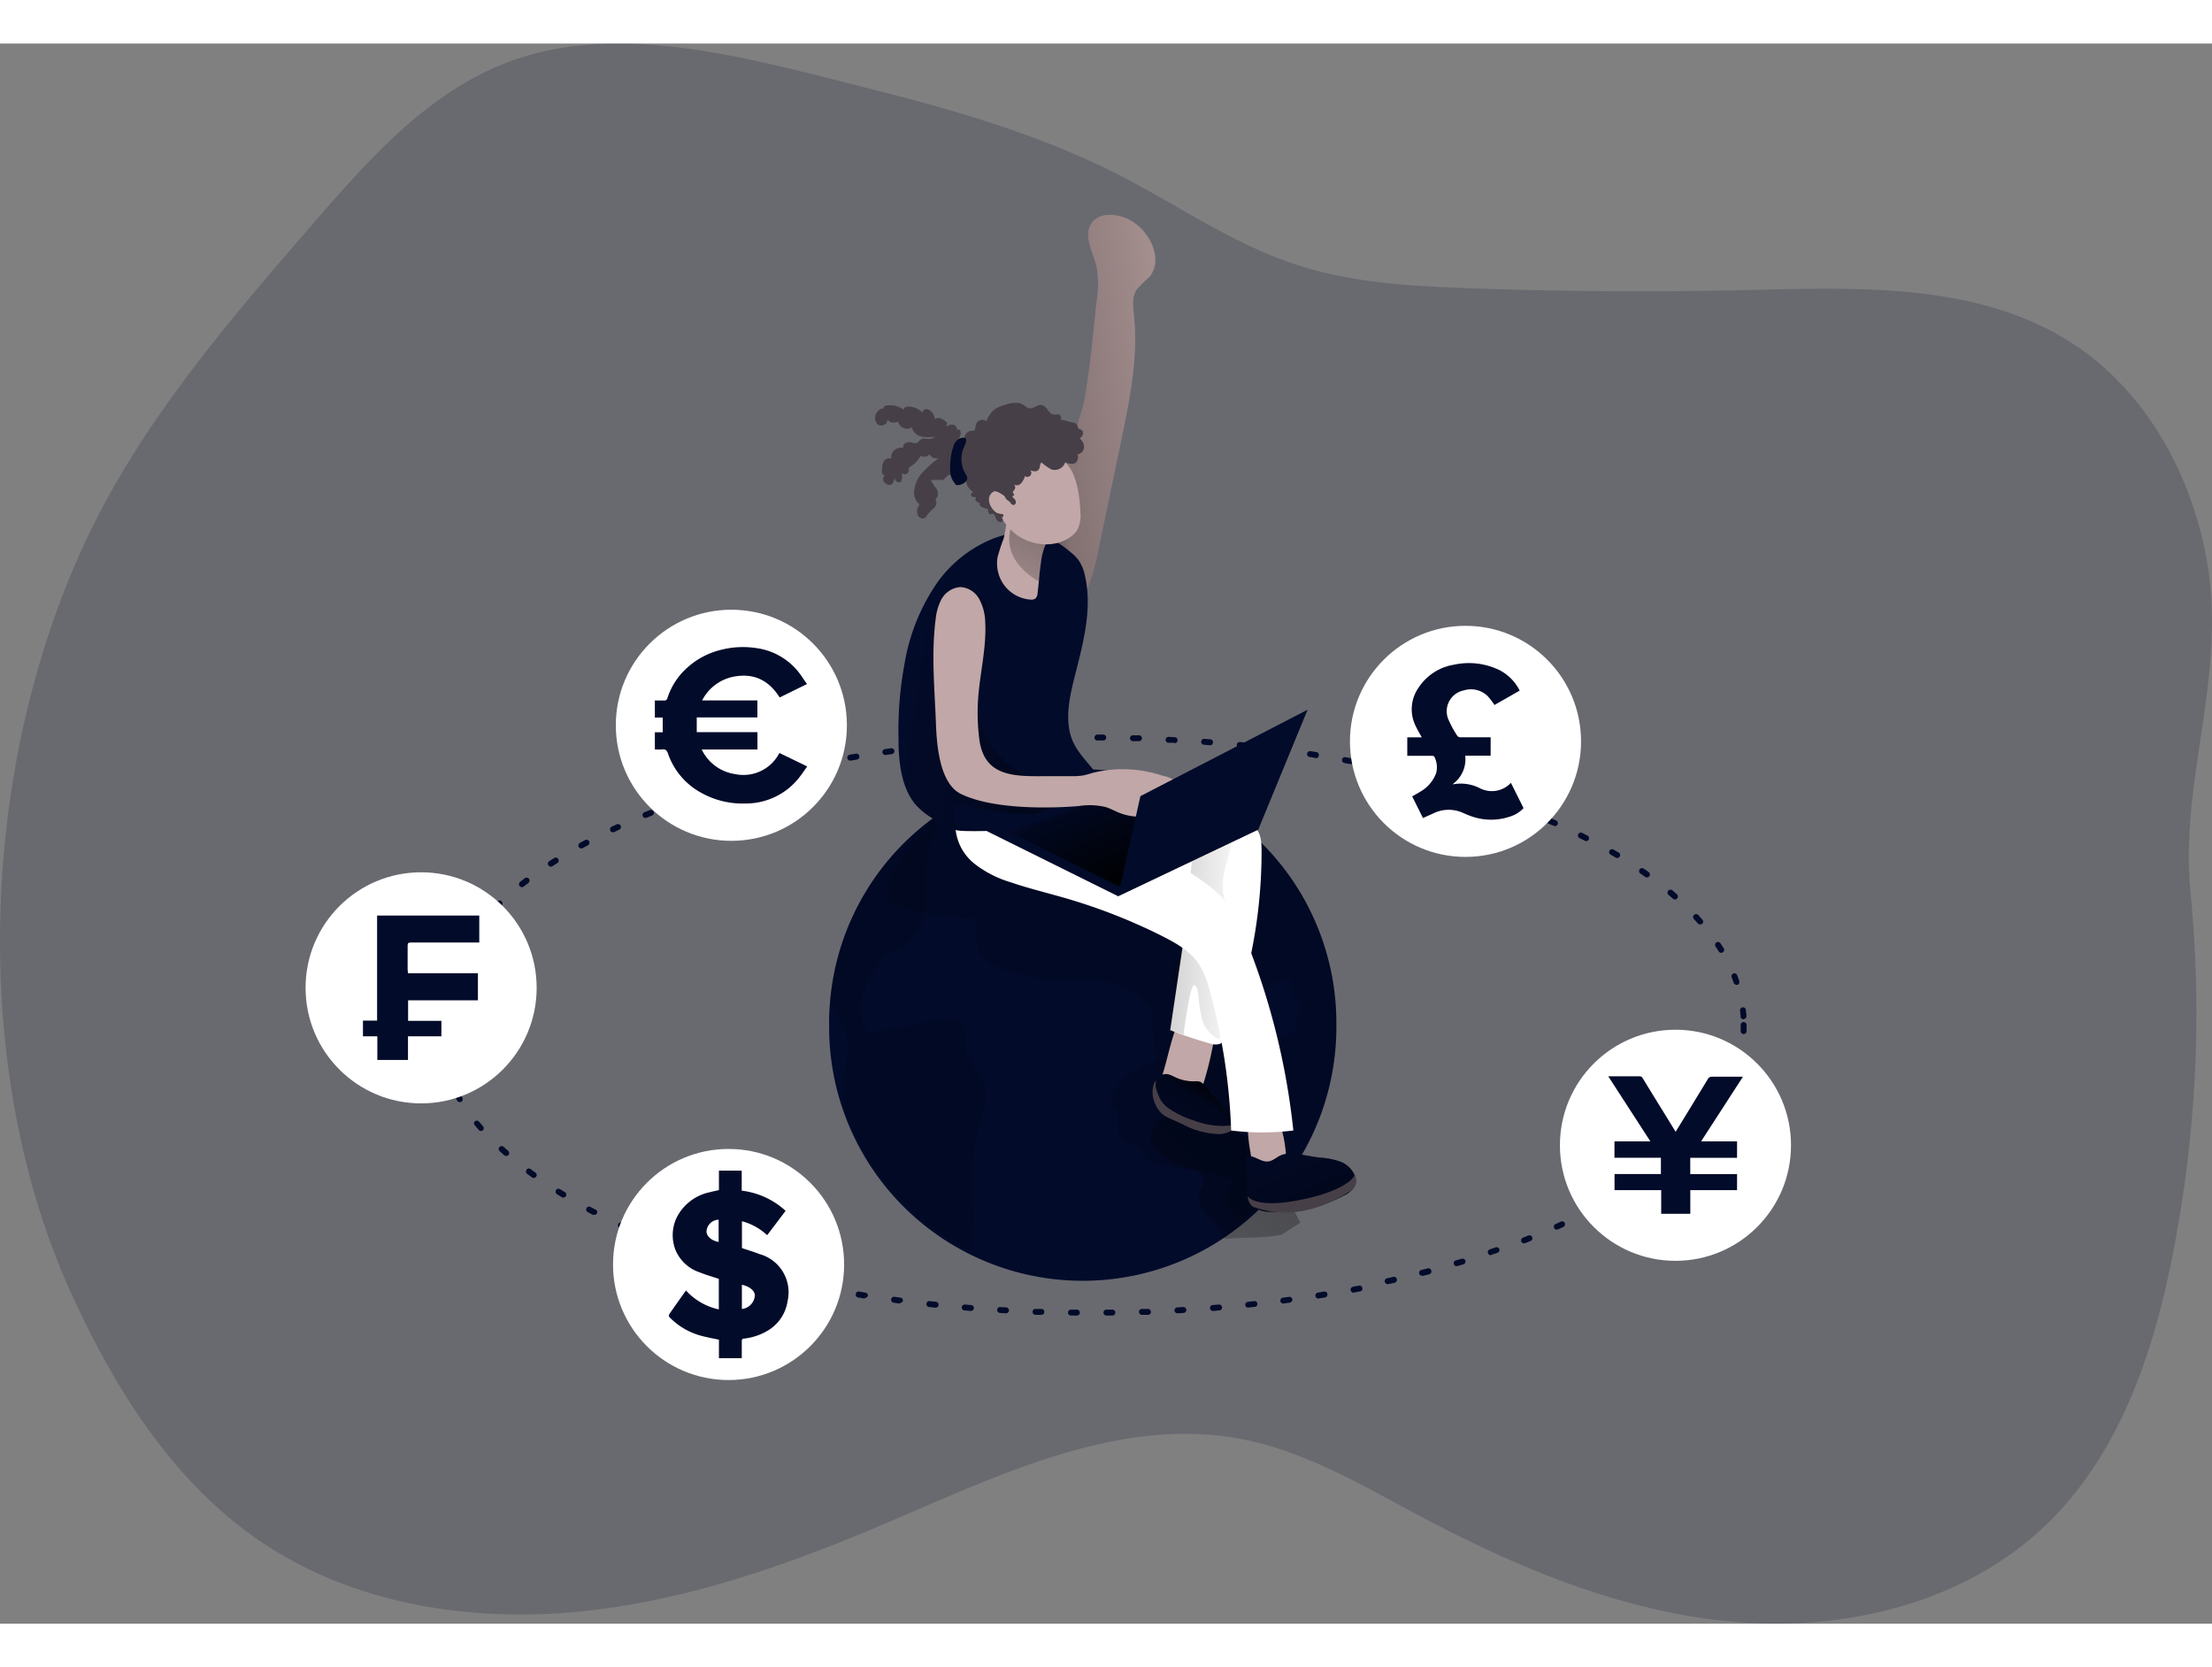 <svg id="Layer_1" data-name="Layer 1" xmlns="http://www.w3.org/2000/svg" xmlns:xlink="http://www.w3.org/1999/xlink" viewBox="0 0 373.89 267.08" width="406" height="306" class="illustration styles_illustrationTablet__1DWOa"><rect x="0" y="0" width="373.89" height="267.08" fill="#808080" stroke="none"/><defs><linearGradient id="linear-gradient" x1="190.17" y1="245.57" x2="242.26" y2="253.46" gradientTransform="matrix(1, 0, 0, -1, 0, 352)" gradientUnits="userSpaceOnUse"><stop offset="0.01"></stop><stop offset="0.13" stop-opacity="0.69"></stop><stop offset="0.25" stop-opacity="0.32"></stop><stop offset="1" stop-opacity="0"></stop></linearGradient><linearGradient id="linear-gradient-2" x1="-791.33" y1="142.56" x2="-731.57" y2="87.32" gradientTransform="translate(-535.87 352) rotate(180)" xlink:href="#linear-gradient"></linearGradient><linearGradient id="linear-gradient-3" x1="230.18" y1="137.09" x2="220.71" y2="122.07" xlink:href="#linear-gradient"></linearGradient><linearGradient id="linear-gradient-4" x1="-785.94" y1="107.99" x2="-773.7" y2="135.52" gradientTransform="translate(-535.87 352) rotate(180)" xlink:href="#linear-gradient"></linearGradient><linearGradient id="linear-gradient-5" x1="162.05" y1="163.78" x2="236.25" y2="160.78" gradientTransform="matrix(1, 0, 0, -1, 0, 352)" gradientUnits="userSpaceOnUse"><stop offset="0"></stop><stop offset="1" stop-opacity="0"></stop></linearGradient><linearGradient id="linear-gradient-6" x1="254.02" y1="190.17" x2="176.87" y2="201.15" xlink:href="#linear-gradient-5"></linearGradient><linearGradient id="linear-gradient-7" x1="-739.9" y1="237.31" x2="-726.66" y2="208.41" gradientTransform="translate(-535.87 352) rotate(180)" xlink:href="#linear-gradient"></linearGradient><linearGradient id="linear-gradient-8" x1="-754.69" y1="170.42" x2="-746.14" y2="189.55" gradientTransform="translate(-561.26 311.8) rotate(180)" xlink:href="#linear-gradient-5"></linearGradient></defs><title>15</title><path d="M175.11,48.52l-11.8-3c-17.23-4.24-35.77-8.42-52.34-2.07C97.51,48.64,87.53,60,78.11,70.86,65.72,85.2,53.24,99.67,44,116.23c-21.79,39.06-25.06,94.62-6.55,135.25,7.37,16.19,17.24,31.91,32,41.91,15.37,10.43,34.81,13.63,53.3,11.9S159,297.24,176,289.94c19-8.14,39.13-17.79,59.41-13.83,10.59,2.06,20.08,7.7,29.6,12.77,16.74,8.92,34.64,16.45,53.54,18.09s39-3.24,52.69-16.4c13.31-12.82,19-31.59,22.16-49.79a209.7,209.7,0,0,0,2.23-57.26c-1.8-18.54,6-36.05,2.92-55.08-2.43-14.91-10.22-29.36-22.9-37.58-15.73-10.19-35.85-9.44-54.59-9q-23.88.56-47.76-.32c-9.76-.35-19.65-.92-28.93-4-10.6-3.49-19.88-10-29.81-15.11C202.13,56.09,188.69,52,175.11,48.52Z" transform="translate(-25.39 -40.2)" fill="#020b2a" opacity="0.18" style="isolation: isolate;"></path><path d="M199.47,130.91l9-29.38c1.16-5.63,1.67-12.27,2.31-18a16,16,0,0,0-.05-5.65c-.58-2.43-2.21-5.06-.91-7.2s4.91-1.79,7.12-.31c3.05,2,5.09,6.58,2.67,9.34a20.82,20.82,0,0,0-2.11,2.09c-.83,1.28-.6,3-.44,4.47.74,7-.72,14-2.16,21l-4,19.14c-1,4.66-2.54,10-7,11.73a2.6,2.6,0,0,1-2.1.08,3,3,0,0,1-1-.93C199.77,135.66,199.58,132.86,199.47,130.91Z" transform="translate(-25.39 -40.2)" fill="#c1a7a7"></path><path d="M199.47,130.91l9-29.38c1.16-5.63,1.67-12.27,2.31-18a16,16,0,0,0-.05-5.65c-.58-2.43-2.21-5.06-.91-7.2s4.91-1.79,7.12-.31c3.05,2,5.09,6.58,2.67,9.34a20.82,20.82,0,0,0-2.11,2.09c-.83,1.28-.6,3-.44,4.47.74,7-.72,14-2.16,21l-4,19.14c-1,4.66-2.54,10-7,11.73a2.6,2.6,0,0,1-2.1.08,3,3,0,0,1-1-.93C199.77,135.66,199.58,132.86,199.47,130.91Z" transform="translate(-25.39 -40.2)" fill="url(#linear-gradient)"></path><path d="M251.27,205.8a42.87,42.87,0,1,1-85.73,1.31c0-.44,0-.87,0-1.31a27.59,27.59,0,0,1,.13-3.28,42.86,42.86,0,0,1,85.6,3.28Z" transform="translate(-25.39 -40.2)" fill="#020b2a"></path><path d="M190.39,225.27c-1.42,6.2.31,12.8-1,19a42.92,42.92,0,0,1-21.32-23.79,26.36,26.36,0,0,1,.15-6.4c.29-2.28.71-4.64.07-6.85a16.2,16.2,0,0,0-2.66-4.68,42.75,42.75,0,0,1,17.9-31.65,2.54,2.54,0,0,1,0,.87l-1.84,8.16a24.14,24.14,0,0,1,0,7.3,8.34,8.34,0,0,1-4,5.85,19.67,19.67,0,0,0-2.3,1.14,6.94,6.94,0,0,0-1.75,2.1,17.09,17.09,0,0,0-2.61,5.46,6.07,6.07,0,0,0,1.35,5.65l12-2.32c1.25-.24,2.76-.41,3.62.53,1,1.12.38,2.92.61,4.43.28,1.93,2,3.32,2.8,5.12C192.86,218.32,191.17,221.89,190.39,225.27Z" transform="translate(-25.39 -40.2)" fill="#020202" opacity="0.14" style="isolation: isolate;"></path><path d="M179.51,175.75c-1.71,2-3.48,4.13-4,6.7a3,3,0,0,0,0,1.69,3.5,3.5,0,0,0,2.25,1.76,33,33,0,0,0,12.75,2.18c-.25,2.45-.36,5.29,1.43,7a7,7,0,0,0,2.31,1.34,26.27,26.27,0,0,0,8.44,1.8c2.42.11,4.87-.13,7.29.14a17.93,17.93,0,0,1,8.31,3.12,4.21,4.21,0,0,1,1.51,1.57,5.12,5.12,0,0,1,.31,2.19,32.58,32.58,0,0,0,1,7.8c.65,2.48,1.7,5,3.78,6.51a13.29,13.29,0,0,0,3.56,1.61l8.55,2.92a1,1,0,0,0,.66.06,1,1,0,0,0,.46-.52c.95-1.86,1.89-3.92,1.5-6s-2-3.59-2.75-5.5c-1.23-3-.27-6.56-1.28-9.66a13.21,13.21,0,0,0-3.33-4.94,79.71,79.71,0,0,0-7.87-6.81c-4.4-3.48-8.86-7-14-9.32-2.06-.94-4.36-1.79-5.55-3.71-1.43-2.31-.81-5.48-2.35-7.72-1.26-1.82-3.63-2.52-5.84-2.64a21,21,0,0,0-10.51,2.46C183.23,171.25,181.63,173.26,179.51,175.75Z" transform="translate(-25.39 -40.2)" fill="#020202" opacity="0.14" style="isolation: isolate;"></path><path d="M251.27,205.8a42.77,42.77,0,0,1-16.33,33.67,5.25,5.25,0,0,1-1.49-1.48c-1.28-1.94-.86-5,1.21-6.1-.72.38-3.55-.55-4.4-.68l-4.41-.68c-2.11-.33-5.8-.19-7-2.32a5,5,0,0,0-.49-.84,2.9,2.9,0,0,0-.92-.63c-1.33-.65-2.88-1.38-3.2-2.83-.22-1.06.31-2.26-.24-3.2-.17-.29-.43-.52-.6-.81a2.76,2.76,0,0,1,.3-2.69c1.86-3.25,5.71-4.83,9.41-5.45s7.52-.53,11.12-1.57c2.27-.66,4.43-1.76,6.77-2.08,1.29-.18,2.91-.32,3.38-1.53.26-.69,0-1.49.27-2.18.11-.3.31-.56.42-.86a1.77,1.77,0,0,0-1.14-2.23,2.05,2.05,0,0,0-.34-.07c.3-.8.54-1.83-.09-2.4a1.71,1.71,0,0,0-1.56-.24c-1.54.38-2.65,1.68-3.94,2.6-4.28,3-10.15,2-13.72-1.62a3.9,3.9,0,0,1-1.19-1.93,3.08,3.08,0,0,1,1.81-3.08,9.1,9.1,0,0,1,3.71-.73c-.47-3.11-1-6.23-1.43-9.33-7.12,1.91-10-4.88-11-10.52s3-7.66,8.16-8A42.88,42.88,0,0,1,251.27,205.8Z" transform="translate(-25.39 -40.2)" fill="#020202" opacity="0.14" style="isolation: isolate;"></path><path d="M219.72,224.82c0,2.36,3.81,4.59,5.67,5.14a11,11,0,0,1,2.26.73,2.12,2.12,0,0,1,1.18,1.92c-.08.69-.64,1.25-.79,1.92a3.44,3.44,0,0,0,.21,1.74c.71,2.29,3.53,3.71,4.22,6,3.9-.39,5.66-.06,9.52-.71l3.22-2.06c-1.62-3-3.23-6.06-4.86-9.1a18.36,18.36,0,0,0-2.29-3.61,17.6,17.6,0,0,0-3.58-2.85A95,95,0,0,0,223.93,218C224.42,218.28,219.72,224.21,219.72,224.82Z" transform="translate(-25.39 -40.2)" fill="url(#linear-gradient-2)"></path><path d="M222,214.11c-.4,1.3-.76,2.83,0,3.92a3.18,3.18,0,0,0,1.42,1,3.84,3.84,0,0,0,4.06-.43,5.31,5.31,0,0,0,1.23-2.33,56.8,56.8,0,0,0,2.18-9.73,1.79,1.79,0,0,0,0-.92,1.63,1.63,0,0,0-.77-.72c-1.73-.93-4.44-1.68-5.41.39C223.44,208,222.86,211.28,222,214.11Z" transform="translate(-25.39 -40.2)" fill="#c1a7a7"></path><path d="M227.21,215.62a2.41,2.41,0,0,1,1.1.11,1.93,1.93,0,0,1,.61.53l3.74,4.28c.73.83,1.5,2,1,2.94a2.17,2.17,0,0,1-1.61,1,9.4,9.4,0,0,1-5.26-1c-1.16-.51-2.29-1.06-3.41-1.66a5.58,5.58,0,0,1-2.12-1.7c-.85-1.32-1.11-4.5.42-5.49.76-.49,1.43-.14,2.17.21A7.24,7.24,0,0,0,227.21,215.62Z" transform="translate(-25.39 -40.2)" fill="#020b2a"></path><path d="M242.77,228.67a1.6,1.6,0,0,1-.08.72,1.5,1.5,0,0,1-.54.55,4.65,4.65,0,0,1-2.42.82,2.79,2.79,0,0,1-2.27-1,4.76,4.76,0,0,1-.7-2.13,25.6,25.6,0,0,1-.47-4.94.67.67,0,0,1,.64-.82c1.35-.29,4-1,4.72.67A20,20,0,0,1,242.77,228.67Z" transform="translate(-25.39 -40.2)" fill="#c1a7a7"></path><path d="M248.48,228.5a12.2,12.2,0,0,1,3.39.66,4.27,4.27,0,0,1,2.49,2.3,2.46,2.46,0,0,1,.07,1.67,3.51,3.51,0,0,1-1.84,1.76A23.19,23.19,0,0,1,240,237.65a4.29,4.29,0,0,1-3.05-1.13,4.88,4.88,0,0,1-.81-3.11l-.15-5.18c1-.15,1.87.49,2.8.81,1.61.55,2.24-.77,3.57-1.09C244.09,227.55,246.71,228.32,248.48,228.5Z" transform="translate(-25.39 -40.2)" fill="#020b2a"></path><path d="M227.21,215.62a2.41,2.41,0,0,1,1.1.11,1.93,1.93,0,0,1,.61.53l3.74,4.28c.73.83,1.5,2,1,2.94a2.17,2.17,0,0,1-1.61,1,9.4,9.4,0,0,1-5.26-1c-1.16-.51-2.29-1.06-3.41-1.66a5.58,5.58,0,0,1-2.12-1.7c-.85-1.32-1.11-4.5.42-5.49.76-.49,1.43-.14,2.17.21A7.24,7.24,0,0,0,227.21,215.62Z" transform="translate(-25.39 -40.2)" fill="url(#linear-gradient-3)"></path><path d="M220.73,216.4a5.07,5.07,0,0,0,.31,1.14,7,7,0,0,0,.64,1.39,5.26,5.26,0,0,0,1.32,1.3,15.93,15.93,0,0,0,4.18,2,13.47,13.47,0,0,0,7.08.74,2.25,2.25,0,0,1-1.14,1.19,4.17,4.17,0,0,1-1.63.37,13.94,13.94,0,0,1-6.28-1.7l-2.21-1a5.92,5.92,0,0,1-.89-.49,4.2,4.2,0,0,1-1-1.06,5.24,5.24,0,0,1-.89-2.47,3.94,3.94,0,0,1,.09-1.28c0-.18.26-1,.5-1A2.14,2.14,0,0,0,220.73,216.4Z" transform="translate(-25.39 -40.2)" fill="#473f47"></path><path d="M248.48,228.5a12.2,12.2,0,0,1,3.39.66,4.27,4.27,0,0,1,2.49,2.3,2.46,2.46,0,0,1,.07,1.67,3.51,3.51,0,0,1-1.84,1.76A23.19,23.19,0,0,1,240,237.65a4.29,4.29,0,0,1-3.05-1.13,4.88,4.88,0,0,1-.81-3.11l-.15-5.18c1-.15,1.87.49,2.8.81,1.61.55,2.24-.77,3.57-1.09C244.09,227.55,246.71,228.32,248.48,228.5Z" transform="translate(-25.39 -40.2)" fill="url(#linear-gradient-4)"></path><path d="M234.63,171.29a6,6,0,0,1,3,1.52c1,1.08,1,2.68,1,4.14a85.37,85.37,0,0,1-5.74,30.6,2.74,2.74,0,0,1-1.28,1.73,2.69,2.69,0,0,1-1.75-.08,67.82,67.82,0,0,1-6.67-2.24l2.95-19.89a2.83,2.83,0,0,0-.09-1.68,2.7,2.7,0,0,0-.89-.92,78.62,78.62,0,0,0-10.65-6.64c-3-1.53-6.36-3.27-7.17-6.55a3.64,3.64,0,0,1,.58-3.25,5.15,5.15,0,0,1,1.63-1.1c2-1,4.45-2.25,6.72-2,1.8.18,2.5,1.25,4,2C224.51,169.14,230.08,169.94,234.63,171.29Z" transform="translate(-25.39 -40.2)" fill="#fff"></path><path d="M225.54,207.75c-.25-.08.63-4.77.71-5.24.16-.92.85-5,1.58-2.17a13.21,13.21,0,0,1,.22,1.88,21.41,21.41,0,0,0,.39,2.24,6.53,6.53,0,0,0,.51,1.68,6.68,6.68,0,0,0,1.82,2,.88.88,0,0,0,.52.27c.29,0,.51-.27.63-.54a6.67,6.67,0,0,0,.38-2.62c.15-5,2.74-9.36,2.57-14.49,0-1.25-1.19-2.76-1.69-3.91a13.53,13.53,0,0,1-1-2.91c-.63-3.41,1.38-6.74,1.66-10.2l-6.78,3.33L223.19,207Z" transform="translate(-25.39 -40.2)" fill="url(#linear-gradient-5)"></path><path d="M207.92,168.37a43.94,43.94,0,0,1-4.19,2.06c-.38.17-.76.33-1.15.48a28.69,28.69,0,0,1-13.92,2q-.72-.09-1.44-.24a12.13,12.13,0,0,1-7.08-3.84c-2.21-2.65-2.73-6.34-2.87-9.81v-1a61.41,61.41,0,0,1,1-12.91A33.71,33.71,0,0,1,184,131.05a21.6,21.6,0,0,1,7.57-6.41c3.09-1.57,6.75-2.37,10.05-1.28a15,15,0,0,1,4.67,2.77,7.24,7.24,0,0,1,1.37,1.34,7.16,7.16,0,0,1,1.12,2.69c1.37,6-.53,12.13-2,18.09-.81,3.4-1.43,7.14.12,10.26C209.11,162.92,214.46,164.72,207.92,168.37Z" transform="translate(-25.39 -40.2)" fill="#020b2a"></path><path d="M207.92,168.39c-.12,1.38-1.86,1.89-3.25,2l-.94.05a50.27,50.27,0,0,1-14.87-1.36A3.19,3.19,0,0,0,187,169a.94.94,0,0,0-.26.14v.33a3.76,3.76,0,0,0,.55,3.23,12.13,12.13,0,0,1-7.08-3.84c-2.21-2.65-2.73-6.34-2.87-9.81v-1a67.88,67.88,0,0,1,.24-7.68,29.77,29.77,0,0,1,1-6.76A24.18,24.18,0,0,1,186,132.88a3.47,3.47,0,0,1,1.09-.69,3.4,3.4,0,0,1,2.69.46,5.41,5.41,0,0,1,1.78,1.37,5.29,5.29,0,0,1,1,3,19.84,19.84,0,0,1-.39,4.35,42.77,42.77,0,0,1-1.38,6.33,12.75,12.75,0,0,0-.67,2.34,5.36,5.36,0,0,0,.52,3c.37.84.43,1.72.73,2.6a13.66,13.66,0,0,0,2.91,4.87,17.93,17.93,0,0,0,10.17,5.36,7.66,7.66,0,0,1,2.35.59A2.17,2.17,0,0,1,207.92,168.39Z" transform="translate(-25.39 -40.2)" fill="url(#linear-gradient-6)"></path><path d="M195.24,131.9a6.08,6.08,0,0,0,4.38,2.29,1.22,1.22,0,0,0,.77-.17,1.32,1.32,0,0,0,.38-.92c.08-.69.18-1.57.25-2.45s.21-2,.31-2.7a10.72,10.72,0,0,1,2.18-5.47,5.49,5.49,0,0,1,.86-.94c2.11-1.9-6.47-1.15-7.6-3.74-1.3,1.69-1.18,4.06-1.76,6.13a30.71,30.71,0,0,0-1,3.08A6.22,6.22,0,0,0,195.24,131.9Z" transform="translate(-25.39 -40.2)" fill="#c1a7a7"></path><path d="M200.91,131.05l.11-.4c.12-1,.21-2,.31-2.7a10.72,10.72,0,0,1,2.18-5.47l.06-.21s-6.8-4.47-7.53.76S200.91,131.05,200.91,131.05Z" transform="translate(-25.39 -40.2)" fill="url(#linear-gradient-7)"></path><path d="M208,119.38a5.39,5.39,0,0,1-.58,3.15,4,4,0,0,1-1,1c-2.7,2-6.76,1.63-9.44-.48a12.09,12.09,0,0,1-4.22-9,7,7,0,0,1,1.41-5,5.56,5.56,0,0,1,5.11-1.43,13.19,13.19,0,0,1,6.47,3.68C207.48,113.24,207.91,116.93,208,119.38Z" transform="translate(-25.39 -40.2)" fill="#c1a7a7"></path><path d="M232.52,185.17a21.47,21.47,0,0,1,3.27,6A120.28,120.28,0,0,1,244,223.92a42,42,0,0,1-10.51,0,101.48,101.48,0,0,0-3.61-23.56,15.1,15.1,0,0,0-1.9-4.65c-1.55-2.29-4.1-3.61-6.55-4.85a95.73,95.73,0,0,0-17.63-6.68c-2.56-.72-5.14-1.37-7.66-2.24a18.38,18.38,0,0,1-6-3.08,8.53,8.53,0,0,1-3.22-5.79c0,.58,12.74,0,13.93-.18,4-.43,8.68-2.75,12.62-1.11,3.08,1.28,5.89,3.95,8.66,5.79C225.64,179.86,229.8,182,232.52,185.17Z" transform="translate(-25.39 -40.2)" fill="#fff"></path><polygon points="188.98 144.12 166.8 133.12 192.47 123.87 212.69 132.84 188.98 144.12" fill="#020b2a"></polygon><polygon points="189.1 142.45 170.59 133.26 192.02 125.54 208.91 133.03 189.1 142.45" fill="url(#linear-gradient-8)"></polygon><path d="M183.58,137.2c-.05.38-.1.76-.14,1.14-.6,5.64-.06,11.19.15,16.81.13,3.47.58,10.1,4.21,11.88,6.82,3.33,19.94,2.05,19.94,2.05a11.73,11.73,0,0,1,4.57.18c.82.26,1.57.7,2.36,1,2.87,1.12,6.08.55,9.1,0a3.72,3.72,0,0,0,1.48-.5c1.17-.8,1.12-2.7.25-3.82a6.92,6.92,0,0,0-3.65-2,21.19,21.19,0,0,0-11.81-.46,13.71,13.71,0,0,1-1.52.42,10.07,10.07,0,0,1-1.82.13h-4.64c-5.32.05-10.34.07-11.14-6.26a34.72,34.72,0,0,1-.18-7.06c.32-4.25,1.41-8.46,1.18-12.72a8.56,8.56,0,0,0-1-3.87,3.87,3.87,0,0,0-3.2-2.05,4,4,0,0,0-3.29,2.24A8.91,8.91,0,0,0,183.58,137.2Z" transform="translate(-25.39 -40.2)" fill="#c1a7a7"></path><polygon points="221.02 112.6 192.76 127.21 188.98 144.12 212.69 132.84 221.02 112.6" fill="#020b2a"></polygon><path d="M208.3,107.38a1.92,1.92,0,0,0-.45-.45,1,1,0,0,0,.59-1c-.06-.42-.36-.45-.66-.62s-.14-.35-.35-.68a.92.92,0,0,0-.61-.34l-2.12-.54c0-.27.07-.59-.13-.77s-.77,0-1.18-.1c-.58-.09-.84-.77-1.26-1.19-.94-.93-1.56,0-2.41.15s-1.19-.76-2.17-.89a5.42,5.42,0,0,0-2.26.31,4.94,4.94,0,0,0-2.16,1.1,5.41,5.41,0,0,0-1,1.66,1.15,1.15,0,0,0-1.6.22l-.09.15c-.19.41-.12.92-.39,1.27a3.11,3.11,0,0,0-.61,0,1.44,1.44,0,0,0-.55.28,1.52,1.52,0,0,0-.53,1.13,1.52,1.52,0,0,0-.94.07,3,3,0,0,0,.33-.93.76.76,0,0,0-.16-.71c-.2-.16-.59,0-.51.26a.83.83,0,0,0-.44-1.09h0a1.21,1.21,0,0,0-1.22.28c-.15-.14.11-.4.05-.6a.46.46,0,0,0-.13-.18,3.3,3.3,0,0,0-.91-.61,1,1,0,0,0-1,.12c-.12-.74-.76-1.87-1.68-1.65-.27.06-.5.38-.36.63a3.4,3.4,0,0,0-2.58-1.1c-.33,0-.78.27-.61.56a3.92,3.92,0,0,0-3-.72.46.46,0,0,0-.44.28c-.05.17.24.36.31.19a1.45,1.45,0,0,0-1.39.58,1.55,1.55,0,0,0,.06,2.11c.61.5,1.77,0,1.61-.81a1.43,1.43,0,0,0,1.85.32,1.53,1.53,0,0,0,1.79,1.21,1.63,1.63,0,0,0,.53-.21,2.09,2.09,0,0,0,1.6,1.56,6.19,6.19,0,0,0,2.35,0A1.69,1.69,0,0,1,182,107a1.59,1.59,0,0,0-.75,0,2.33,2.33,0,0,0-.69.56.69.69,0,0,1-.13.11,1,1,0,0,1-.78,0,1.66,1.66,0,0,0-1.08,0,.84.84,0,0,0-.53.87,1.69,1.69,0,0,0-2,1.32,1.67,1.67,0,0,0,0,.5,1.09,1.09,0,0,0-1.23.4,1.74,1.74,0,0,0-.24.58,4.93,4.93,0,0,0-.11,1.15.87.87,0,0,0,.1.45.36.36,0,0,0,.39.19,1.15,1.15,0,0,0-.28.89.83.83,0,0,0,.2.34,1.18,1.18,0,0,0,.63.42.74.74,0,0,0,.71-.18c.26-.25.26-.66.48-1a.6.6,0,0,0,.18.58.84.84,0,0,0,.61.18.35.35,0,0,0,.17-.06.38.38,0,0,0,.09-.15,2.22,2.22,0,0,0,.07-1.35.75.75,0,0,0,.73.16.72.72,0,0,0,.47-.58,2.94,2.94,0,0,1,0-.42c0-.2.3-.26.46-.37a5,5,0,0,0,.63-.51c.09-.09,1-1.14.91-1.21a1.12,1.12,0,0,0,1.48-.24,1.35,1.35,0,0,0,1.63.61,16.74,16.74,0,0,0-2.8,2.45A5.47,5.47,0,0,0,179.9,116a2.65,2.65,0,0,0,.54,1.74,1.61,1.61,0,0,0,1.67.53.62.62,0,0,0-.82-.51,1.3,1.3,0,0,0-.73.81,1.66,1.66,0,0,0,0,1.41.88.88,0,0,0,1.18.39l0,0a2,2,0,0,0,.45-.59,15.46,15.46,0,0,1,1.14-1.15,1.17,1.17,0,0,0,.16-1.46c.56-.27.54-1.11.23-1.65a9.32,9.32,0,0,1-1-1.55l2.08,0,1-.92a3.61,3.61,0,0,0,2.9.43,2.39,2.39,0,0,0,1.2,2.49c-.17.13-.41.29-.38.54a.43.43,0,0,0,.33.33,1.29,1.29,0,0,0,.48,0c.07.15-.1.31-.08.48a.4.4,0,0,0,.16.24,1.71,1.71,0,0,0,.63.32.33.33,0,0,0,0,.4.7.7,0,0,0,.33.26,3.51,3.51,0,0,0,1.05.35,1,1,0,0,0,.06.6.43.43,0,0,0,.49.27c.09,0,.17-.1.26-.08a.28.28,0,0,1,.14.1,1.83,1.83,0,0,1,.37.65,1,1,0,0,0,.13.32.78.78,0,0,0,.36.26c.19.07.42.13.57,0a.39.39,0,0,0,.08-.4,1.31,1.31,0,0,0-.21-.36.23.23,0,0,0,.29-.08.47.47,0,0,0,0-.33,2.87,2.87,0,0,0-.48-.76.17.17,0,0,1,0-.14.17.17,0,0,1,.09-.11c.17-.19,0-.5-.1-.72s-.33-.47-.22-.71a1.46,1.46,0,0,1,.21-.28c.11-.15.11-.42.25-.53a.31.31,0,0,1,.41.1c.1.12.14.28.23.4a3.23,3.23,0,0,0,.59.46c.15.14.26.34.42.48a.4.4,0,0,0,.72-.21.82.82,0,0,0-.28-.72,1,1,0,0,1-.21-.19.19.19,0,0,1,0-.26.19.19,0,0,0,.2-.1.17.17,0,0,0,0-.1.5.5,0,0,0-.13-.25s-.08-.08-.07-.13a.11.11,0,0,1,0-.08c.1-.17.24-.32.33-.49a.6.6,0,0,0-.22-.79,1,1,0,0,0,1.28-.18,3.15,3.15,0,0,0,.66-1.22.67.67,0,1,0,.81-1.07l-.08,0a2.68,2.68,0,0,0,.83.26.86.86,0,0,0,.78-.31c.25-.35.12-.9.45-1.18a10.05,10.05,0,0,0,1.65,1.17,1.87,1.87,0,0,0,2.36-1.19s0,0,0-.06a1.86,1.86,0,0,0,1.68.19,1.27,1.27,0,0,0,.39-1.49,1.26,1.26,0,0,0,1.11-1.21A1.67,1.67,0,0,0,208.3,107.38Z" transform="translate(-25.39 -40.2)" fill="#473f47"></path><path d="M236.28,235s1,2,7.76.86,9.94-3.25,10.32-4.44a2,2,0,0,1-.71,2.74h0c-1.69,1-8.24,5.5-16.22,2.74C237.43,236.94,236.43,236.66,236.28,235Z" transform="translate(-25.39 -40.2)" fill="#473f47"></path><path d="M193.61,115.87a.71.71,0,0,0-.37.12,1.54,1.54,0,0,0-.68,1.49,2.85,2.85,0,0,0,.74,1.55,1.81,1.81,0,0,0,.6.5,2.66,2.66,0,0,0,1,.2.9.9,0,0,0,.4,0,.85.85,0,0,0,.44-.74,3.78,3.78,0,0,0-.45-2.08,1.11,1.11,0,0,0-.49-.47A3,3,0,0,0,193.61,115.87Z" transform="translate(-25.39 -40.2)" fill="#c1a7a7"></path><path d="M186.57,108.22a10.2,10.2,0,0,0-.57,3.55,4.54,4.54,0,0,0,.25,1.93,5.09,5.09,0,0,0,.76,1.13,2,2,0,0,0,1.63-.61.87.87,0,0,0,.22-.37c.11-.38-.15-.74-.36-1.08a4.87,4.87,0,0,1-.41-3.7c.17-.68,1.36-2.5-.17-2.21A1.93,1.93,0,0,0,186.57,108.22Z" transform="translate(-25.39 -40.2)" fill="#020b2a"></path><path d="M207.41,255.2h-1a.5.5,0,0,1,0-1h1a.5.5,0,1,1,0,1Zm5,0a.5.5,0,0,1,0-1h1a.5.5,0,1,1,0,1Zm-11-.12h-1a.5.5,0,0,1-.48-.52h0a.47.47,0,0,1,.48-.48h1a.5.5,0,0,1,0,1Zm17,0a.5.5,0,0,1,0-1h1a.52.52,0,0,1,.52.48.5.5,0,0,1-.48.52h-1Zm-23-.26h0l-1-.06a.5.5,0,0,1-.47-.53h0a.47.47,0,0,1,.49-.47h0l1,.06a.5.5,0,0,1,0,1Zm29,0a.51.51,0,0,1-.5-.47.52.52,0,0,1,.47-.53l1-.06a.52.52,0,0,1,.53.47.5.5,0,0,1-.47.53h0l-1,.06Zm-35-.4h0l-1-.09a.5.5,0,0,1-.46-.54h0a.52.52,0,0,1,.55-.45l1,.08a.5.5,0,0,1,0,1Zm41,0a.5.5,0,0,1,0-1l1-.08a.51.51,0,0,1,.54.45.49.49,0,0,1-.44.54h0l-1,.09Zm-46.93-.55h-.06l-1-.11a.5.5,0,0,1,.12-1l1,.11a.5.5,0,0,1,0,1Zm52.9,0a.5.5,0,1,1,0-1l1-.11a.5.5,0,0,1,.55.42v0a.5.5,0,0,1-.44.55l-1,.11Zm-58.86-.7h-.07l-1-.14a.5.5,0,1,1,.13-1l1,.14a.49.49,0,0,1,.43.54v0a.52.52,0,0,1-.51.36Zm64.82,0a.5.5,0,0,1-.07-1l1-.13a.49.49,0,0,1,.56.41h0a.51.51,0,0,1-.42.57h0l-1,.13Zm-70.76-.85h-.08l-1-.16a.51.51,0,1,1,.17-1l1,.17a.49.49,0,0,1,.41.56h0a.5.5,0,0,1-.52.32Zm76.69,0a.5.5,0,1,1-.08-1l1-.17a.5.5,0,0,1,.57.41.5.5,0,0,1-.41.58h0l-1,.16Zm-82.6-1h-.09l-1-.19a.5.5,0,0,1-.39-.59h0a.48.48,0,0,1,.57-.39h0l1,.19a.5.5,0,0,1,.39.59h0a.49.49,0,0,1-.52.24Zm88.51,0a.49.49,0,0,1-.49-.4.51.51,0,0,1,.4-.59l1-.19a.5.5,0,0,1,.58.4.47.47,0,0,1-.36.57h0l-1,.2ZM159.78,250h-.11l-1-.23a.51.51,0,0,1,.22-1l1,.22a.5.5,0,0,1,.38.6h0A.49.49,0,0,1,159.78,250ZM260,249.89a.5.5,0,0,1-.55-.45.49.49,0,0,1,.44-.55h0l1-.23a.51.51,0,1,1,.22,1h0l-1,.22Zm-106.1-1.35a.24.24,0,0,1-.12,0l-1-.25a.53.53,0,0,1-.38-.63.52.52,0,0,1,.63-.37l1,.26a.5.5,0,0,1,.36.61h0a.5.5,0,0,1-.45.38Zm111.93-.06a.5.5,0,1,1-.13-1l1-.25a.5.5,0,1,1,.25,1l-1,.25Zm-117.71-1.55H148l-1-.29a.49.49,0,0,1-.34-.62.51.51,0,0,1,.63-.33l1,.28a.5.5,0,0,1-.14,1h0Zm123.49-.07a.5.5,0,0,1-.48-.35.51.51,0,0,1,.33-.63l1-.28a.5.5,0,0,1,.62.32h0a.5.5,0,0,1-.33.62l-1,.29-.1,0ZM142.4,245.11h-.16l-1-.33a.5.5,0,0,1,.25-1l.08,0,.94.32a.5.5,0,0,1,.31.63h0a.49.49,0,0,1-.43.31Zm135-.11a.51.51,0,0,1-.16-1l.94-.32a.48.48,0,0,1,.63.28v0a.51.51,0,0,1-.31.64l-1,.33ZM136.8,243h-.18l-.93-.37a.5.5,0,0,1-.29-.63v0a.5.5,0,0,1,.64-.28l.93.37a.5.5,0,0,1,.29.64h0a.51.51,0,0,1-.47.34ZM283,243a.51.51,0,0,1-.47-.31.51.51,0,0,1,.28-.65h0l.92-.37a.51.51,0,0,1,.65.28.5.5,0,0,1-.28.65h0l-.93.37A.57.57,0,0,1,283,243Zm-151.74-2.21a.67.67,0,0,1-.2,0l-.92-.41a.49.49,0,0,1-.25-.65h0a.5.5,0,0,1,.66-.25l.91.41a.5.5,0,0,1,.25.66.52.52,0,0,1-.46.22Zm157.27-.1a.49.49,0,0,1-.45-.3.49.49,0,0,1,.23-.65h0l.9-.41a.51.51,0,0,1,.67.23h0a.52.52,0,0,1-.25.67l-.91.41a.5.5,0,0,1-.21,0Zm-162.68-2.5h-.23l-.89-.47a.51.51,0,0,1-.2-.68h0a.48.48,0,0,1,.66-.2h0l.88.46a.45.45,0,0,1-.23.86Zm168.09-.11a.51.51,0,0,1-.61-.39.5.5,0,0,1,.38-.61l.88-.46a.48.48,0,0,1,.66.2h0a.5.5,0,0,1-.19.67h0l-.89.47a.63.63,0,0,1-.23.08Zm-173.33-2.81a.48.48,0,0,1-.26-.07l-.85-.53a.51.51,0,0,1-.11-.7.5.5,0,0,1,.63-.15l.85.52a.5.5,0,0,1,.17.69h0a.49.49,0,0,1-.43.21Zm178.56-.13a.5.5,0,0,1-.43-.24.51.51,0,0,1,.17-.69l.85-.52a.5.5,0,0,1,.67.22.5.5,0,0,1-.15.63l-.85.53a.46.46,0,0,1-.26,0Zm-183.57-3.2a.52.52,0,0,1-.29-.09l-.81-.6a.5.5,0,0,1,.5-.86l.09.06.8.59a.49.49,0,0,1,.13.68h0A.51.51,0,0,1,115.6,231.94Zm188.57-.14a.5.5,0,0,1-.3-.91l.8-.59a.51.51,0,0,1,.7.1.5.5,0,0,1-.1.7c-.26.2-.54.41-.81.6A.43.43,0,0,1,304.17,231.8Zm-193.26-3.59a.57.57,0,0,1-.33-.13l-.75-.68a.5.5,0,0,1,0-.7.5.5,0,0,1,.71,0h0l.74.66a.5.5,0,0,1,.06.7.52.52,0,0,1-.4.18ZM308.84,228a.48.48,0,0,1-.37-.17.49.49,0,0,1,0-.69h0l.73-.67a.5.5,0,0,1,.71,0,.49.49,0,0,1,0,.7l-.05.05c-.24.23-.49.46-.75.68A.46.46,0,0,1,308.84,228Zm-202.15-4a.52.52,0,0,1-.38-.17l-.65-.78a.48.48,0,0,1,0-.69h0a.52.52,0,0,1,.71.07l.64.75a.51.51,0,0,1,0,.71A.53.53,0,0,1,106.69,224ZM313,223.77a.5.5,0,0,1-.5-.5.6.6,0,0,1,.12-.32l.64-.76a.49.49,0,0,1,.69-.08h0a.49.49,0,0,1,.08.69h0l-.65.78A.5.5,0,0,1,313,223.77Zm-209.89-4.64a.5.5,0,0,1-.43-.24l-.51-.88a.5.5,0,0,1,.23-.67.49.49,0,0,1,.64.18c.16.29.33.57.5.86a.5.5,0,0,1-.17.68.57.57,0,0,1-.22.07Zm213.4-.21a.48.48,0,0,1-.26-.07.5.5,0,0,1-.17-.68c.16-.29.33-.57.48-.86a.5.5,0,1,1,.88.48c-.16.3-.33.59-.5.88a.52.52,0,0,1-.39.25Zm-215.92-5.2a.5.5,0,0,1-.48-.34c-.11-.33-.21-.65-.3-1a.53.53,0,0,1,.37-.64.52.52,0,0,1,.63.37c.09.31.19.62.29.93a.49.49,0,0,1-.3.62h0a.44.44,0,0,1-.15.05ZM319,213.48h-.15a.5.5,0,0,1-.33-.61v0c.09-.31.19-.62.27-.94a.52.52,0,0,1,.63-.37.53.53,0,0,1,.37.64h0l-.29,1A.5.5,0,0,1,319,213.48ZM99.49,207.87a.5.5,0,0,1-.5-.48v-1a.51.51,0,0,1,.49-.5h0a.51.51,0,0,1,.5.49v1a.49.49,0,0,1-.46.52h0Zm220.6-.25h0a.51.51,0,0,1-.48-.53v-1a.5.5,0,0,1,1,0v1a.5.5,0,0,1-.47.53Zm0-2.49a.51.51,0,0,1-.5-.47,9,9,0,0,0-.09-1,.51.51,0,0,1,.45-.56.5.5,0,0,1,.55.45c0,.33.07.67.09,1a.5.5,0,0,1-.46.54h0ZM100,201.92h-.11a.48.48,0,0,1-.38-.58h0c.07-.34.15-.67.24-1a.49.49,0,0,1,.6-.35h0a.5.5,0,0,1,.35.61c-.08.31-.16.63-.23.95A.49.49,0,0,1,100,201.92Zm218.89-2.63a.52.52,0,0,1-.47-.34c-.1-.31-.22-.62-.33-.92a.5.5,0,0,1,.28-.65h0a.5.5,0,0,1,.65.29c.12.31.24.63.35,1a.5.5,0,0,1-.3.64h0a.44.44,0,0,1-.2,0Zm-216.91-3a.41.41,0,0,1-.22,0,.49.49,0,0,1-.23-.65v0c.14-.3.3-.6.46-.9a.49.49,0,0,1,.67-.21h0a.51.51,0,0,1,.2.68l-.45.87a.48.48,0,0,1-.43.23Zm214.34-2.4a.48.48,0,0,1-.42-.23c-.17-.28-.35-.56-.53-.83a.51.51,0,0,1,.14-.7.5.5,0,0,1,.69.15c.19.28.37.57.55.85a.5.5,0,0,1-.17.69h0a.5.5,0,0,1-.29.07Zm-211.18-2.67a.48.48,0,0,1-.3-.11.49.49,0,0,1-.1-.69h0l.62-.79a.5.5,0,0,1,.71,0,.51.51,0,0,1,.07.64l-.61.78a.51.51,0,0,1-.43.2Zm207.61-2.13a.52.52,0,0,1-.38-.17c-.21-.24-.43-.49-.66-.73a.5.5,0,0,1,.74-.68h0l.67.75a.5.5,0,0,1,0,.71h0a.53.53,0,0,1-.4.12Zm-203.63-2.36a.5.5,0,0,1-.37-.84h0c.23-.24.48-.47.72-.7a.5.5,0,0,1,.71,0h0a.49.49,0,0,1,0,.69h0l-.71.69a.48.48,0,0,1-.39.16Zm199.38-1.86a.51.51,0,0,1-.33-.13l-.75-.64a.51.51,0,0,1-.06-.71.52.52,0,0,1,.71-.06l.76.66a.51.51,0,0,1,.05.71.49.49,0,0,1-.41.17Zm-194.9-2.08a.51.51,0,0,1-.49-.51.54.54,0,0,1,.19-.38l.79-.62a.52.52,0,0,1,.71.1.51.51,0,0,1-.1.7l-.79.61A.5.5,0,0,1,113.6,182.79Zm190.17-1.64a.5.5,0,0,1-.29-.09l-.82-.57a.5.5,0,0,1,.57-.83l.83.58a.51.51,0,0,1,.11.7A.49.49,0,0,1,303.77,181.15Zm-185.28-1.83a.5.5,0,0,1-.28-.91h0l.85-.54a.5.5,0,1,1,.53.85l-.83.53a.54.54,0,0,1-.28.08Zm180.25-1.45a.45.45,0,0,1-.25-.07l-.86-.51a.49.49,0,0,1-.19-.67h0a.51.51,0,0,1,.69-.18l.86.51a.48.48,0,0,1,.18.67v0A.5.5,0,0,1,298.74,177.87Zm-175.09-1.62a.5.5,0,0,1-.24-.94h0l.88-.48a.5.5,0,1,1,.47.89h0l-.87.47A.5.5,0,0,1,123.65,176.25ZM293.5,175a.46.46,0,0,1-.23-.05l-.89-.45a.49.49,0,0,1-.23-.65v0a.5.5,0,0,1,.67-.23h0l.9.46a.5.5,0,0,1,.2.68.48.48,0,0,1-.43.26ZM129,173.52a.5.5,0,0,1-.45-.28.51.51,0,0,1,.23-.67h0l.91-.42a.5.5,0,0,1,.42.9l-.9.43A.54.54,0,0,1,129,173.52Zm159.09-1.14a.34.34,0,0,1-.2,0L287,172a.5.5,0,0,1,.39-.92l.92.4a.51.51,0,0,1-.2,1Zm-153.6-1.28a.51.51,0,0,1-.46-.31.51.51,0,0,1,.27-.65l.93-.38a.5.5,0,0,1,.65.28.49.49,0,0,1-.27.65l-.93.37a.45.45,0,0,1-.2,0Zm148.06-1h-.18l-.93-.36a.5.5,0,0,1,.24-1l.11,0,.94.36a.5.5,0,0,1,.28.64.47.47,0,0,1-.47.27ZM140.08,169a.54.54,0,0,1-.47-.33.5.5,0,0,1,.3-.64l1-.34a.5.5,0,0,1,.64.3h0a.5.5,0,0,1-.31.63l-.94.34A.42.42,0,0,1,140.08,169Zm136.81-1h-.16l-.94-.32a.5.5,0,0,1,.31-1l.95.32a.5.5,0,0,1,.33.61v0A.5.5,0,0,1,276.89,168Zm-131.12-1a.5.5,0,0,1-.57-.43.49.49,0,0,1,.42-.57l1-.3a.5.5,0,0,1,.62.33.48.48,0,0,1-.3.61h0l-1,.3a.34.34,0,0,1-.14.05Zm125.4-.8a.33.33,0,0,1-.14,0l-1-.28a.52.52,0,0,1,.28-1l1,.28a.49.49,0,0,1,.34.62.48.48,0,0,1-.48.41Zm-119.64-.89a.49.49,0,0,1-.56-.43.5.5,0,0,1,.43-.57l1-.26a.52.52,0,0,1,.26,1l-1,.26a.28.28,0,0,1-.13,0Zm113.86-.7h-.13l-1-.25a.5.5,0,0,1-.37-.6.51.51,0,0,1,.61-.37l1,.25a.5.5,0,1,1-.12,1Zm-108-.79a.5.5,0,0,1-.11-1l1-.23a.5.5,0,0,1,.25,1h0l-1,.23Zm102.21-.62h-.11l-1-.21a.5.5,0,0,1-.38-.6h0a.48.48,0,0,1,.58-.38h0l1,.22a.5.5,0,0,1,.45.55.51.51,0,0,1-.56.45Zm-96.35-.68a.5.5,0,0,1-.49-.39.52.52,0,0,1,.39-.6l1-.2a.51.51,0,0,1,.59.4.5.5,0,0,1-.39.59h0l-1,.19Zm90.48-.53h-.1l-1-.18a.51.51,0,0,1-.4-.59.5.5,0,0,1,.58-.4l1,.19a.5.5,0,0,1,.4.58.52.52,0,0,1-.53.41Zm-84.58-.59a.5.5,0,0,1-.09-1l1-.17a.5.5,0,1,1,.17,1l-1,.17Zm78.67-.45h-.08l-1-.16a.51.51,0,0,1-.42-.57h0a.51.51,0,0,1,.58-.41l1,.15a.51.51,0,0,1,.41.58.5.5,0,0,1-.54.46h0Zm-72.75-.5a.49.49,0,0,1-.53-.46.5.5,0,0,1,.46-.54l1-.14a.51.51,0,0,1,.57.42h0a.51.51,0,0,1-.43.57l-1,.14Zm66.81-.38h-.07l-1-.13a.5.5,0,0,1-.43-.56.49.49,0,0,1,.54-.43h0l1,.13a.49.49,0,0,1,.43.54v0a.5.5,0,0,1-.54.46h0Zm-6-.71h0l-1-.11a.5.5,0,0,1-.44-.55.52.52,0,0,1,.55-.44l1,.1a.5.5,0,0,1,0,1Zm-6-.56h0l-1-.08a.5.5,0,0,1-.46-.54h0a.52.52,0,0,1,.54-.46l1,.08a.49.49,0,0,1,.46.52v0a.5.5,0,0,1-.51.49h0Zm-6-.41h-1a.5.5,0,0,1,.06-1l1,.06a.49.49,0,1,1,0,1Zm-6-.27h-1a.5.5,0,0,1-.49-.51h0a.5.5,0,0,1,.52-.49h1a.5.5,0,0,1,0,1Zm-6-.12h-1a.5.5,0,0,1-.5-.5.52.52,0,0,1,.5-.5h1a.5.5,0,0,1,.49.51h0a.49.49,0,0,1-.46.49Z" transform="translate(-25.39 -40.2)" fill="#020b2a"></path><circle cx="71.18" cy="159.61" r="19.53" fill="#fff"></circle><path d="M94.35,197.34h11.82v4.58H94.37v3.47H100V208H94.35v4H89.17v-4H86.74v-2.65h2.39V187.59H106.4v4.56H94.86c-.44,0-.58.09-.57.57v4Z" transform="translate(-25.39 -40.2)" fill="#020b2a"></path><circle cx="123.62" cy="115.23" r="19.53" fill="#fff"></circle><path d="M161.79,148.46l-4.61,2.27c-1.71-2.71-4.08-4.07-7.33-3.59a7.62,7.62,0,0,0-5.78,4.09h9.34v2.87H143.16v2.49h10.26v2.93H144a7.45,7.45,0,0,0,5.69,4.17,6.83,6.83,0,0,0,7.44-3.58l4.71,2.28c-.57.77-1.05,1.52-1.63,2.2a11.43,11.43,0,0,1-8.82,4.06,14.36,14.36,0,0,1-7.66-1.91,12,12,0,0,1-5.44-6.55c-.18-.5-.4-.76-1-.68a8.15,8.15,0,0,1-1.21,0v-2.9h1.33v-2.49h-1.33v-2.88h1.52a.5.5,0,0,0,.59-.37v0a11.69,11.69,0,0,1,3.47-5.27,13,13,0,0,1,5.4-2.87,15,15,0,0,1,6.15-.35,11,11,0,0,1,7.44,4.43c.35.46.66,1,1,1.44A1.09,1.09,0,0,1,161.79,148.46Z" transform="translate(-25.39 -40.2)" fill="#020b2a"></path><circle cx="247.71" cy="117.95" r="19.53" fill="#fff"></circle><path d="M265.91,171.11l-1.82-3.66c.46-.27.93-.51,1.37-.8a6,6,0,0,0,2.68-3.14,3.86,3.86,0,0,0-.3-2.75c0-.1-.27-.17-.42-.17h-4.16v-3.12h2.45c-.4-.73-.82-1.41-1.14-2.14a6.35,6.35,0,0,1,.6-6.26,8.85,8.85,0,0,1,5.93-3.87,11.86,11.86,0,0,1,7.71.89,7.84,7.84,0,0,1,3.45,3.48L278,152a14.38,14.38,0,0,0-1.11-1.46,4.06,4.06,0,0,0-4.1-1,3.59,3.59,0,0,0-2.79,4.24,3.45,3.45,0,0,0,.3.87,18.29,18.29,0,0,0,1.44,2.6.66.66,0,0,0,.51.21h5.1v3.11h-4.3a5.16,5.16,0,0,1-2.16,4.84l.74-.09a7.13,7.13,0,0,1,4,.8,4.42,4.42,0,0,0,4.61-.47,4.18,4.18,0,0,0,.53-.5c.72,1.43,1.42,2.84,2.14,4.29a5.36,5.36,0,0,1-2.41,1.46,9.94,9.94,0,0,1-6.15,0,17.89,17.89,0,0,1-1.71-.68,5.87,5.87,0,0,0-4.95.09Z" transform="translate(-25.39 -40.2)" fill="#020b2a"></path><circle cx="283.2" cy="186.22" r="19.53" fill="#fff"></circle><path d="M308.62,224.14l1.29-2.1c1.38-2.26,2.77-4.52,4.14-6.79a.74.74,0,0,1,.74-.42H320c-2.38,3.67-4.7,7.27-7.08,10.93H319v2.78h-7.91v2.75H319V234h-7.9v4h-4.92v-4h-7.89v-2.72h7.84v-2.75h-7.85v-2.77h6.07l-7.12-11h5.23a.58.58,0,0,1,.58.3q1.71,2.81,3.44,5.6Z" transform="translate(-25.39 -40.2)" fill="#020b2a"></path><circle cx="123.15" cy="206.37" r="19.53" fill="#fff"></circle><path d="M146.91,234v-3.3h3.85v3.39a13.36,13.36,0,0,1,7.42,3.41l-3.12,4.12a9.85,9.85,0,0,0-4.26-2.36v4.54c1,.34,2,.62,2.93,1a6.69,6.69,0,0,1,4.79,7.92,7,7,0,0,1-3.31,5,10,10,0,0,1-4,1.37c-.38,0-.45.19-.44.53v2.79h-3.86v-3.13c-1-.21-1.95-.38-2.88-.63a11.65,11.65,0,0,1-5.12-2.82c-.61-.56-.6-.58-.12-1.26.83-1.19,1.67-2.37,2.55-3.61a10.46,10.46,0,0,0,5.55,3.2V249c-1.1-.37-2.17-.67-3.2-1.09a6.7,6.7,0,0,1-4.12-3.79,6.87,6.87,0,0,1,.2-5.48,8.08,8.08,0,0,1,5.68-4.3C145.91,234.2,146.37,234.13,146.91,234Zm3.88,20.09a2.45,2.45,0,0,0,2.19-2.28c0-.86-1-1.57-2.19-1.81Zm-3.93-11.32V239a2.1,2.1,0,0,0-2.05,2c0,.81.88,1.56,2.05,1.76Z" transform="translate(-25.39 -40.2)" fill="#020b2a"></path></svg>